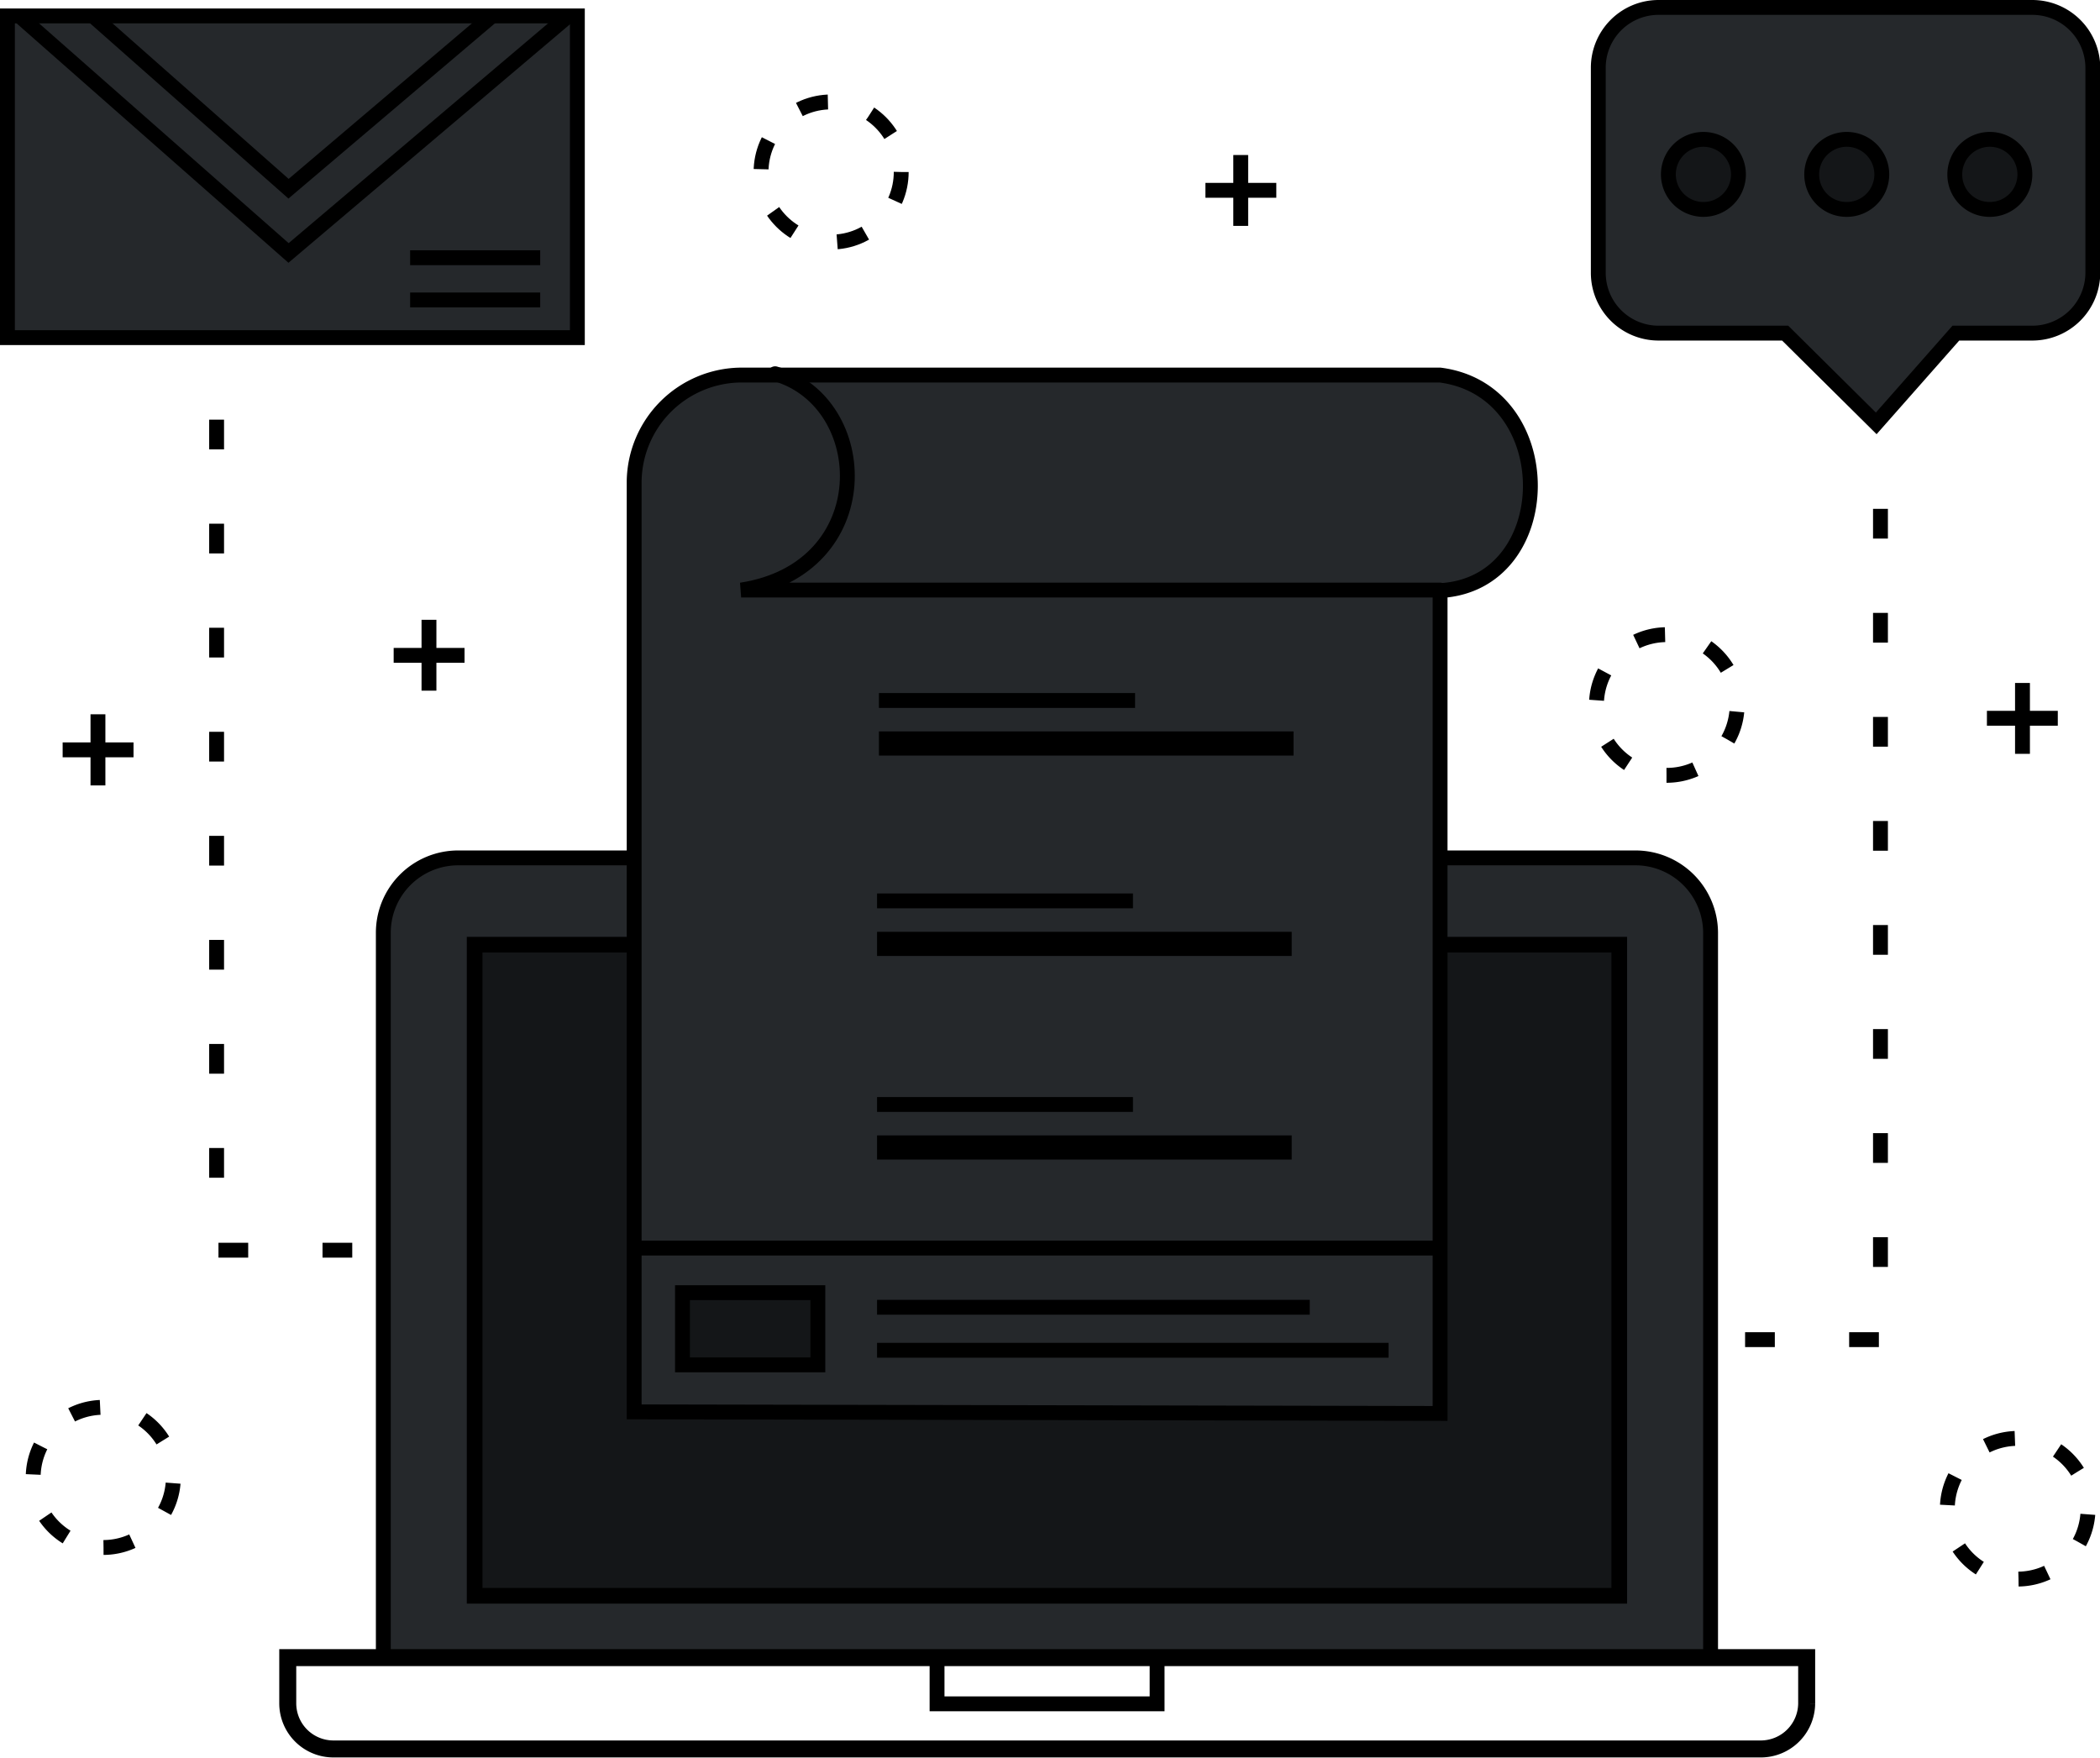 <svg id="Layer_1" data-name="Layer 1" xmlns="http://www.w3.org/2000/svg" viewBox="0 0 79.11 66.23"><defs><style>.cls-1,.cls-12,.cls-7{fill:#25282b;}.cls-1,.cls-10,.cls-11,.cls-12,.cls-13,.cls-14,.cls-15,.cls-16,.cls-17,.cls-2,.cls-3,.cls-4,.cls-5,.cls-6,.cls-7,.cls-8,.cls-9{stroke:#000;}.cls-1,.cls-10,.cls-11,.cls-12,.cls-13,.cls-14,.cls-15,.cls-16,.cls-17,.cls-2,.cls-3,.cls-4,.cls-5,.cls-6,.cls-7,.cls-9{stroke-miterlimit:22.93;}.cls-1,.cls-16,.cls-17,.cls-4,.cls-5{stroke-width:0.56px;}.cls-1,.cls-13,.cls-14,.cls-15,.cls-16,.cls-2,.cls-5,.cls-6,.cls-7,.cls-8{fill-rule:evenodd;}.cls-10,.cls-13,.cls-14,.cls-15,.cls-16,.cls-17,.cls-2,.cls-4,.cls-8,.cls-9{fill:none;}.cls-2{stroke-width:0.64px;}.cls-11,.cls-3,.cls-5,.cls-6{fill:#141618;}.cls-3{stroke-width:0.59px;}.cls-10,.cls-11,.cls-12,.cls-13,.cls-14,.cls-15,.cls-6,.cls-7,.cls-8{stroke-width:0.56px;}.cls-8{stroke-linecap:round;stroke-linejoin:bevel;}.cls-9{stroke-width:0.91px;}.cls-14{stroke-dasharray:1.12 2.8;}.cls-15{stroke-dasharray:1.12 1.68;}.cls-16,.cls-17{stroke-dasharray:1.12 1.68;}</style></defs><title>E-MAILERS &amp;amp; SALES LETTERS</title><path class="cls-1" d="M18.08,72.56h50V45.25a2.83,2.83,0,0,0-2.82-2.82H20.9a2.82,2.82,0,0,0-2.82,2.82Z" transform="translate(-3.64 -10.11)"/><path class="cls-2" d="M14.48,72.56H71.7v1.73A1.73,1.73,0,0,1,70,76H16.2a1.72,1.72,0,0,1-1.72-1.72Z" transform="translate(-3.64 -10.11)"/><rect class="cls-3" x="17.88" y="35.59" width="43.12" height="24.53"/><rect class="cls-4" x="35.3" y="62.46" width="8.29" height="1.73"/><path class="cls-1" d="M80.2,10.39H66.12a2.27,2.27,0,0,0-2.27,2.27v7.73a2.27,2.27,0,0,0,2.27,2.27h4.77l3.43,3.4,3-3.4H80.2a2.28,2.28,0,0,0,2.28-2.27V12.66A2.28,2.28,0,0,0,80.2,10.39Z" transform="translate(-3.64 -10.11)"/><path class="cls-5" d="M67.8,18a1.32,1.32,0,1,0-1.31-1.31A1.32,1.32,0,0,0,67.8,18Z" transform="translate(-3.64 -10.11)"/><path class="cls-5" d="M73.2,18a1.32,1.32,0,1,0-1.31-1.31A1.31,1.31,0,0,0,73.2,18Z" transform="translate(-3.64 -10.11)"/><path class="cls-6" d="M78.59,18a1.32,1.32,0,1,0-1.31-1.31A1.31,1.31,0,0,0,78.59,18Z" transform="translate(-3.64 -10.11)"/><path class="cls-7" d="M27.53,63.3V28.24a4.06,4.06,0,0,1,4-4H57.89c4.57.59,4.5,7.88,0,8.12v31Z" transform="translate(-3.64 -10.11)"/><path class="cls-8" d="M32.84,24.19c3.72,1.07,3.93,7.35-1.28,8.15l26.33,0" transform="translate(-3.64 -10.11)"/><line class="cls-4" x1="33.11" y1="26.39" x2="42.76" y2="26.39"/><line class="cls-9" x1="33.11" y1="28.01" x2="48.73" y2="28.01"/><line class="cls-10" x1="33.04" y1="33.94" x2="42.68" y2="33.94"/><line class="cls-9" x1="33.04" y1="35.56" x2="48.66" y2="35.56"/><line class="cls-10" x1="33.04" y1="41.61" x2="42.68" y2="41.61"/><line class="cls-9" x1="33.04" y1="43.23" x2="48.66" y2="43.23"/><rect class="cls-11" x="25.71" y="48.7" width="5.1" height="2.72"/><line class="cls-12" x1="33.04" y1="49.25" x2="49.34" y2="49.25"/><line class="cls-12" x1="33.04" y1="50.87" x2="52.31" y2="50.87"/><rect class="cls-12" x="0.28" y="0.6" width="21.47" height="12.12"/><polyline class="cls-13" points="3.5 0.6 10.87 7.11 18.54 0.6"/><polyline class="cls-13" points="0.73 0.6 10.87 9.53 21.41 0.6"/><line class="cls-10" x1="15.45" y1="9.71" x2="20.35" y2="9.71"/><line class="cls-10" x1="15.45" y1="11.3" x2="20.35" y2="11.3"/><polyline class="cls-14" points="70.84 19.17 70.84 50.47 65.36 50.47"/><line class="cls-4" x1="76.19" y1="25.73" x2="76.19" y2="28.4"/><line class="cls-4" x1="77.52" y1="27.06" x2="74.85" y2="27.06"/><path class="cls-15" d="M79.68,69.6A2.65,2.65,0,1,0,77,67,2.64,2.64,0,0,0,79.68,69.6Z" transform="translate(-3.64 -10.11)"/><line class="cls-10" x1="46.74" y1="5.84" x2="46.74" y2="8.51"/><line class="cls-4" x1="48.08" y1="7.17" x2="45.41" y2="7.17"/><line class="cls-10" x1="16.16" y1="23.35" x2="16.16" y2="26.02"/><line class="cls-10" x1="17.5" y1="24.69" x2="14.83" y2="24.69"/><line class="cls-10" x1="3.69" y1="26.91" x2="3.69" y2="29.59"/><line class="cls-4" x1="5.03" y1="28.25" x2="2.36" y2="28.25"/><path class="cls-16" d="M66.42,39.32a2.65,2.65,0,1,0-2.64-2.65A2.65,2.65,0,0,0,66.42,39.32Z" transform="translate(-3.64 -10.11)"/><circle class="cls-17" cx="31.31" cy="6.48" r="2.64"/><path class="cls-15" d="M7.54,68.41a2.64,2.64,0,1,0-2.65-2.64A2.65,2.65,0,0,0,7.54,68.41Z" transform="translate(-3.64 -10.11)"/><polyline class="cls-14" points="8.16 15.81 8.16 47.1 13.32 47.1"/><line class="cls-10" x1="23.88" y1="47.02" x2="54.24" y2="47.02"/></svg>